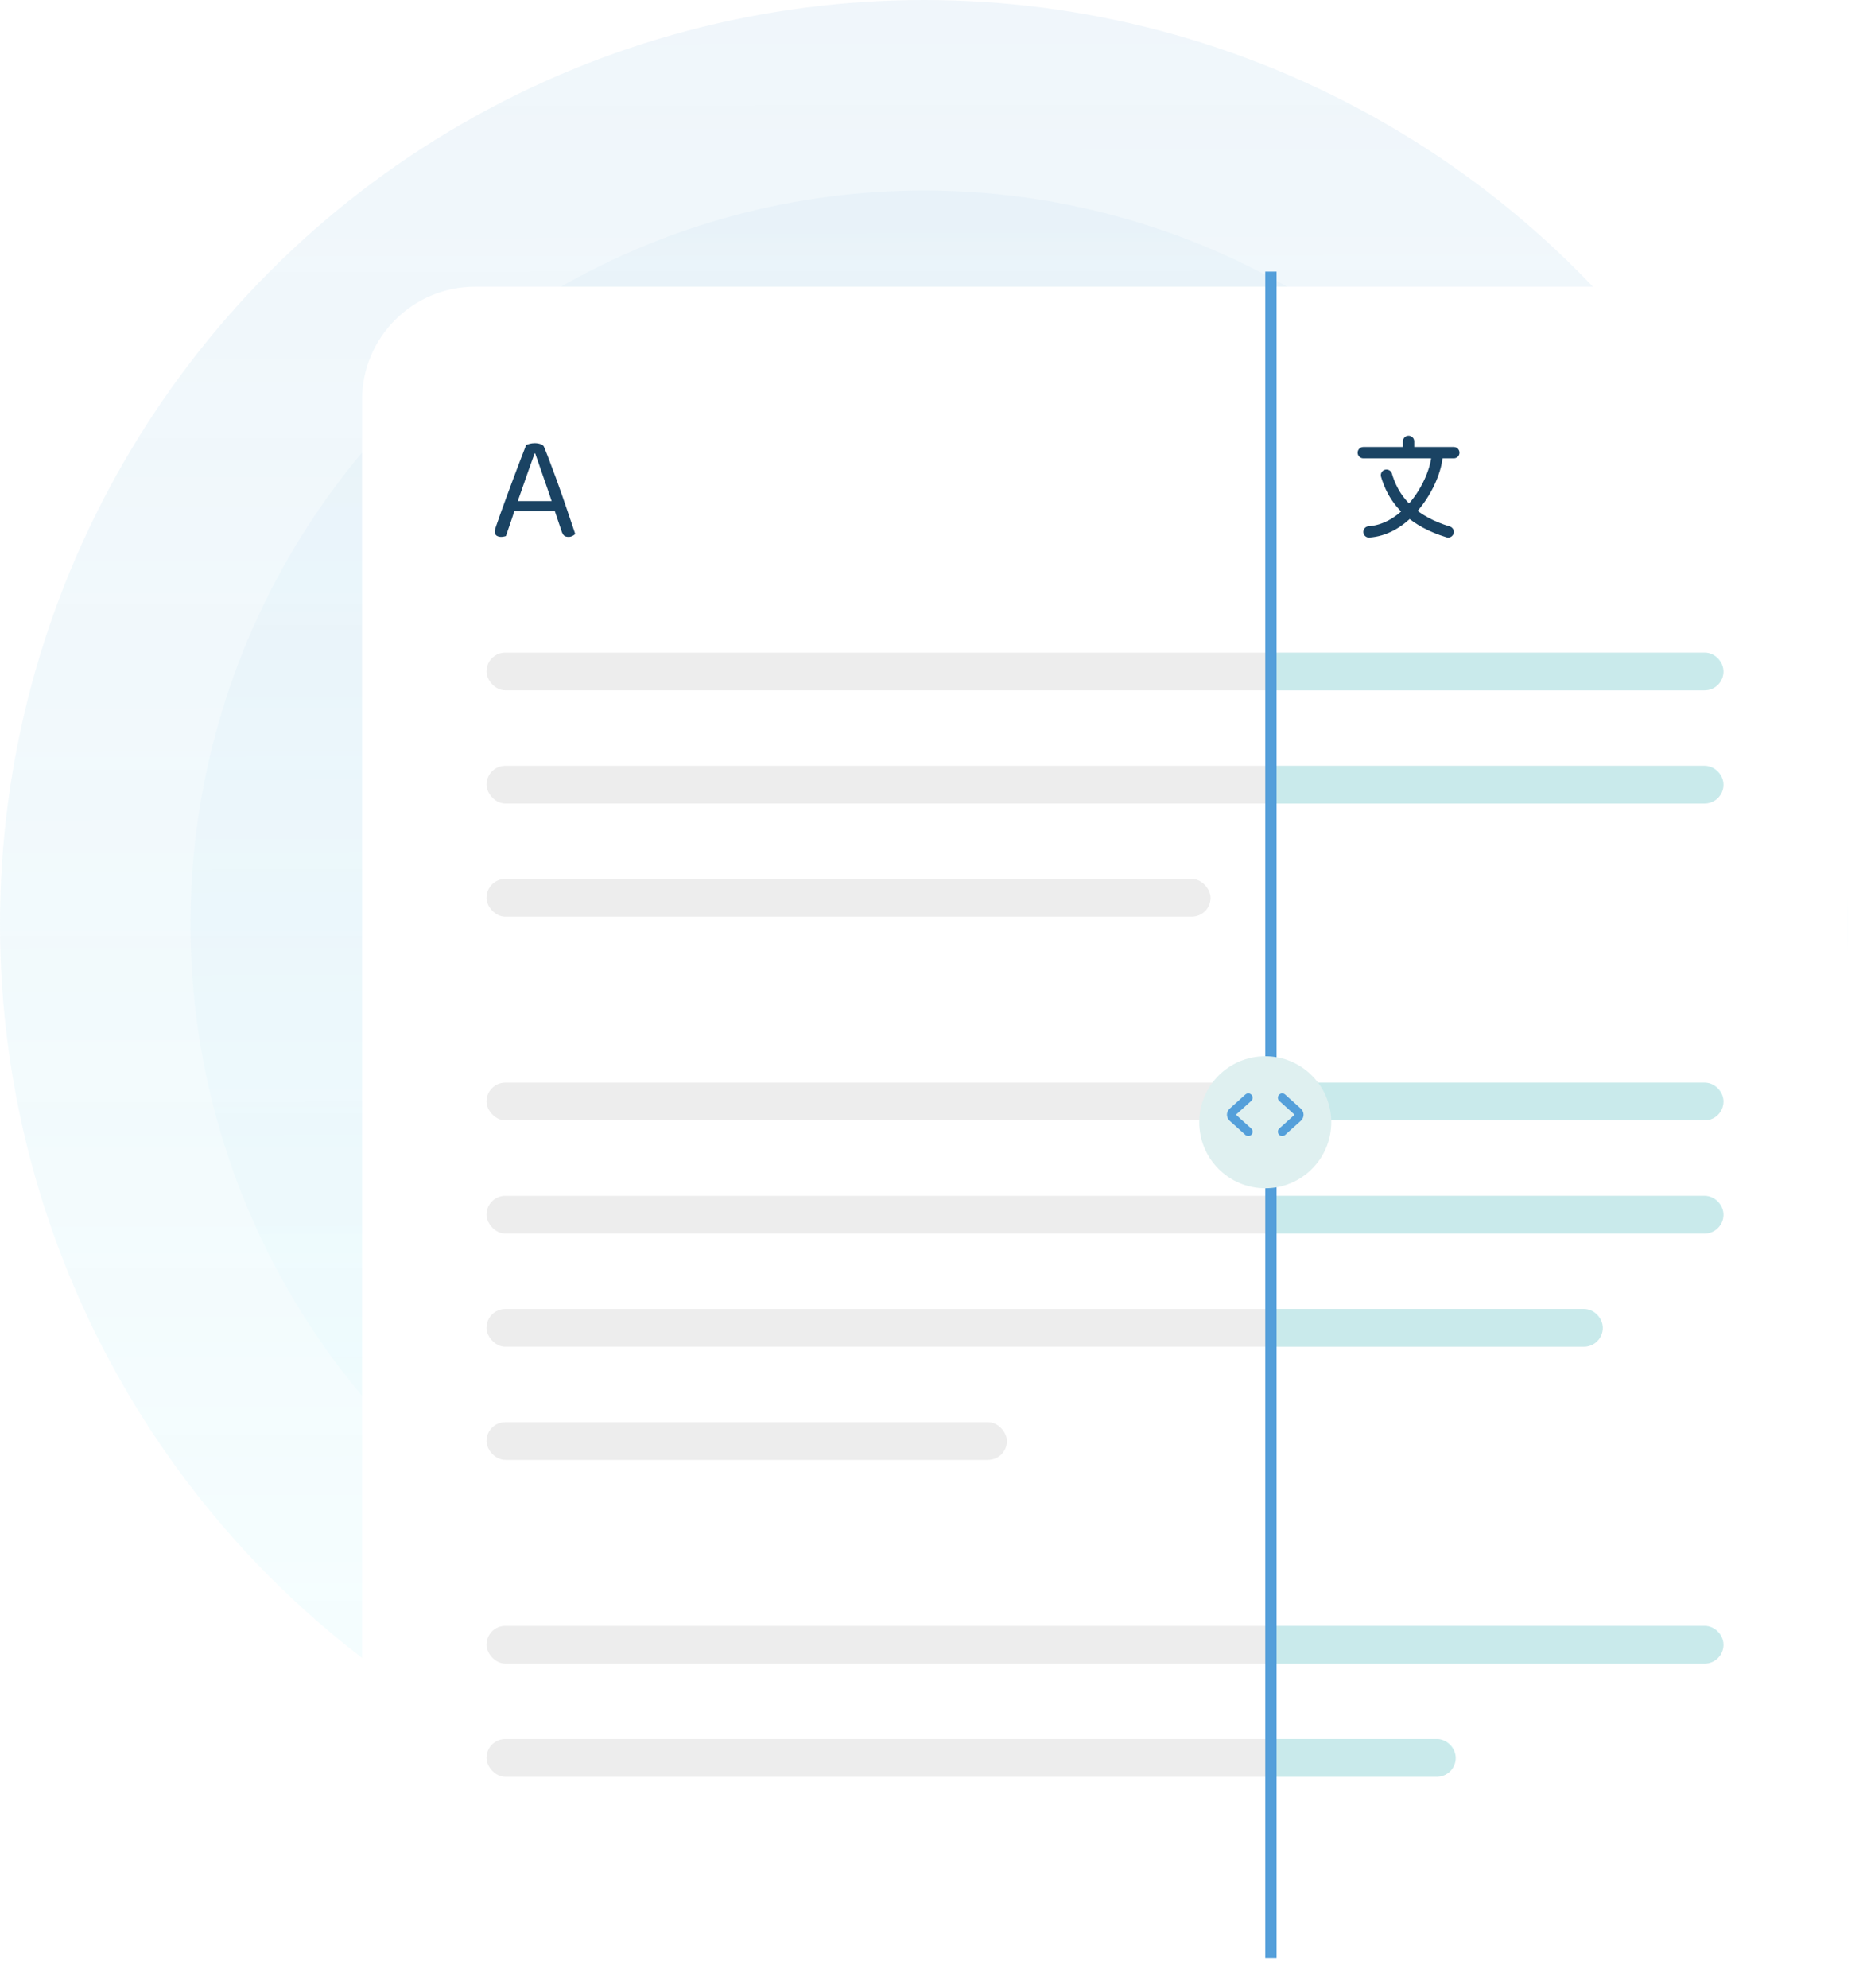<svg width="494" height="527" viewBox="0 0 494 527" fill="none" xmlns="http://www.w3.org/2000/svg">
<circle opacity="0.2" cx="245" cy="245" r="245" fill="url(#paint0_linear_398_12883)"/>
<circle opacity="0.12" cx="245" cy="245" r="194.5" fill="url(#paint1_linear_398_12883)"/>
<g filter="url(#filter0_d_398_12883)">
<rect x="96" y="72" width="394" height="447" rx="30" fill="white"/>
</g>
<path d="M141.92 120.2H141.76C141.36 121.32 140.88 122.653 140.32 124.2C139.787 125.747 139.227 127.347 138.64 129C138.08 130.627 137.547 132.147 137.04 133.56L136.84 134.16C136.68 134.64 136.48 135.24 136.24 135.96C136 136.68 135.747 137.44 135.48 138.24C135.213 139.013 134.96 139.747 134.72 140.44C134.48 141.107 134.293 141.653 134.16 142.08C133.973 142.16 133.773 142.213 133.56 142.24C133.373 142.293 133.133 142.32 132.84 142.32C132.413 142.32 132.027 142.213 131.68 142C131.36 141.76 131.2 141.387 131.2 140.88C131.2 140.64 131.24 140.4 131.32 140.16C131.4 139.893 131.493 139.613 131.6 139.32C131.92 138.413 132.307 137.307 132.76 136C133.24 134.693 133.76 133.267 134.32 131.72C134.88 130.173 135.467 128.587 136.08 126.96C136.693 125.333 137.293 123.747 137.88 122.2C138.467 120.653 139.013 119.24 139.52 117.96C139.733 117.853 140.053 117.747 140.48 117.64C140.907 117.533 141.347 117.48 141.8 117.48C142.333 117.48 142.84 117.56 143.32 117.72C143.827 117.88 144.147 118.147 144.28 118.52C144.92 120.067 145.6 121.827 146.32 123.8C147.067 125.747 147.813 127.787 148.56 129.92C149.307 132.027 150.013 134.08 150.68 136.08C151.373 138.08 151.987 139.893 152.52 141.52C152.333 141.76 152.08 141.947 151.76 142.08C151.467 142.24 151.133 142.32 150.76 142.32C150.253 142.32 149.867 142.213 149.6 142C149.333 141.76 149.107 141.373 148.92 140.84L146.72 134.32L146.4 133.2C145.867 131.573 145.307 129.933 144.72 128.28C144.16 126.627 143.627 125.093 143.12 123.68C142.64 122.267 142.24 121.107 141.92 120.2ZM135.28 135.52L136.32 132.84H147.48L148.12 135.52H135.28Z" fill="#1A4363"/>
<rect x="129" y="173" width="328" height="10" rx="5" fill="#EDEDED"/>
<path d="M336 173H452C454.761 173 457 175.239 457 178C457 180.761 454.761 183 452 183H336V173Z" fill="#5CE1E6" fill-opacity="0.25"/>
<rect x="129" y="203" width="328" height="10" rx="5" fill="#EDEDED"/>
<rect x="129" y="233" width="192" height="10" rx="5" fill="#EDEDED"/>
<rect x="129" y="287" width="328" height="10" rx="5" fill="#EDEDED"/>
<rect x="129" y="317" width="328" height="10" rx="5" fill="#EDEDED"/>
<rect x="129" y="347" width="296" height="10" rx="5" fill="#EDEDED"/>
<rect x="129" y="431" width="328" height="10" rx="5" fill="#EDEDED"/>
<rect x="129" y="461" width="257" height="10" rx="5" fill="#EDEDED"/>
<rect x="129" y="377" width="138" height="10" rx="5" fill="#EDEDED"/>
<path d="M336 287H452C454.761 287 457 289.239 457 292C457 294.761 454.761 297 452 297H336V287Z" fill="#5CE1E6" fill-opacity="0.25"/>
<path d="M336 317H452C454.761 317 457 319.239 457 322C457 324.761 454.761 327 452 327H336V317Z" fill="#5CE1E6" fill-opacity="0.25"/>
<path d="M336 347H420C422.761 347 425 349.239 425 352C425 354.761 422.761 357 420 357H336V347Z" fill="#5CE1E6" fill-opacity="0.25"/>
<path d="M336 431H452C454.761 431 457 433.239 457 436C457 438.761 454.761 441 452 441H336V431Z" fill="#5CE1E6" fill-opacity="0.25"/>
<path d="M336 461H381C383.761 461 386 463.239 386 466C386 468.761 383.761 471 381 471H336V461Z" fill="#5CE1E6" fill-opacity="0.25"/>
<path d="M336 203H452C454.761 203 457 205.239 457 208C457 210.761 454.761 213 452 213H336V203Z" fill="#5CE1E6" fill-opacity="0.25"/>
<line x1="337" y1="72" x2="337" y2="519" stroke="#549FDA" stroke-width="3"/>
<g filter="url(#filter1_d_398_12883)">
<circle cx="335.5" cy="295.5" r="17.5" fill="#DFF0F0"/>
</g>
<path d="M340 291L344.174 294.757C344.615 295.154 344.615 295.846 344.174 296.243L340 300" stroke="#549FDA" stroke-width="2.3" stroke-linecap="round"/>
<path d="M331 300L326.826 296.243C326.385 295.846 326.385 295.154 326.826 294.757L331 291" stroke="#549FDA" stroke-width="2.3" stroke-linecap="round"/>
<path d="M385.5 120H361.5M373.5 117V120M367.645 125.969C368.362 128.331 369.762 132.146 373.715 135.591M373.715 135.591C376.089 137.659 379.382 139.593 384 141M373.715 135.591C378.359 130.869 381.104 124.155 381.104 120M373.715 135.591C370.816 138.539 367.175 140.712 363 141" stroke="#1A4363" stroke-width="3" stroke-linecap="round" stroke-linejoin="round"/>
<defs>
<filter id="filter0_d_398_12883" x="92" y="72" width="402" height="455" filterUnits="userSpaceOnUse" color-interpolation-filters="sRGB">
<feFlood flood-opacity="0" result="BackgroundImageFix"/>
<feColorMatrix in="SourceAlpha" type="matrix" values="0 0 0 0 0 0 0 0 0 0 0 0 0 0 0 0 0 0 127 0" result="hardAlpha"/>
<feOffset dy="4"/>
<feGaussianBlur stdDeviation="2"/>
<feComposite in2="hardAlpha" operator="out"/>
<feColorMatrix type="matrix" values="0 0 0 0 0 0 0 0 0 0 0 0 0 0 0 0 0 0 0.15 0"/>
<feBlend mode="normal" in2="BackgroundImageFix" result="effect1_dropShadow_398_12883"/>
<feBlend mode="normal" in="SourceGraphic" in2="effect1_dropShadow_398_12883" result="shape"/>
</filter>
<filter id="filter1_d_398_12883" x="314" y="276" width="43" height="43" filterUnits="userSpaceOnUse" color-interpolation-filters="sRGB">
<feFlood flood-opacity="0" result="BackgroundImageFix"/>
<feColorMatrix in="SourceAlpha" type="matrix" values="0 0 0 0 0 0 0 0 0 0 0 0 0 0 0 0 0 0 127 0" result="hardAlpha"/>
<feOffset dy="2"/>
<feGaussianBlur stdDeviation="2"/>
<feComposite in2="hardAlpha" operator="out"/>
<feColorMatrix type="matrix" values="0 0 0 0 0 0 0 0 0 0 0 0 0 0 0 0 0 0 0.25 0"/>
<feBlend mode="normal" in2="BackgroundImageFix" result="effect1_dropShadow_398_12883"/>
<feBlend mode="normal" in="SourceGraphic" in2="effect1_dropShadow_398_12883" result="shape"/>
</filter>
<linearGradient id="paint0_linear_398_12883" x1="244.37" y1="-71.17" x2="245" y2="490" gradientUnits="userSpaceOnUse">
<stop stop-color="#96BFDF" stop-opacity="0.75"/>
<stop offset="1" stop-color="#CFFDFF"/>
</linearGradient>
<linearGradient id="paint1_linear_398_12883" x1="244.5" y1="-6" x2="245.5" y2="390" gradientUnits="userSpaceOnUse">
<stop stop-color="#549FDA" stop-opacity="0.42"/>
<stop offset="1" stop-color="#B2F8FB" stop-opacity="0.62"/>
</linearGradient>
</defs>
</svg>
